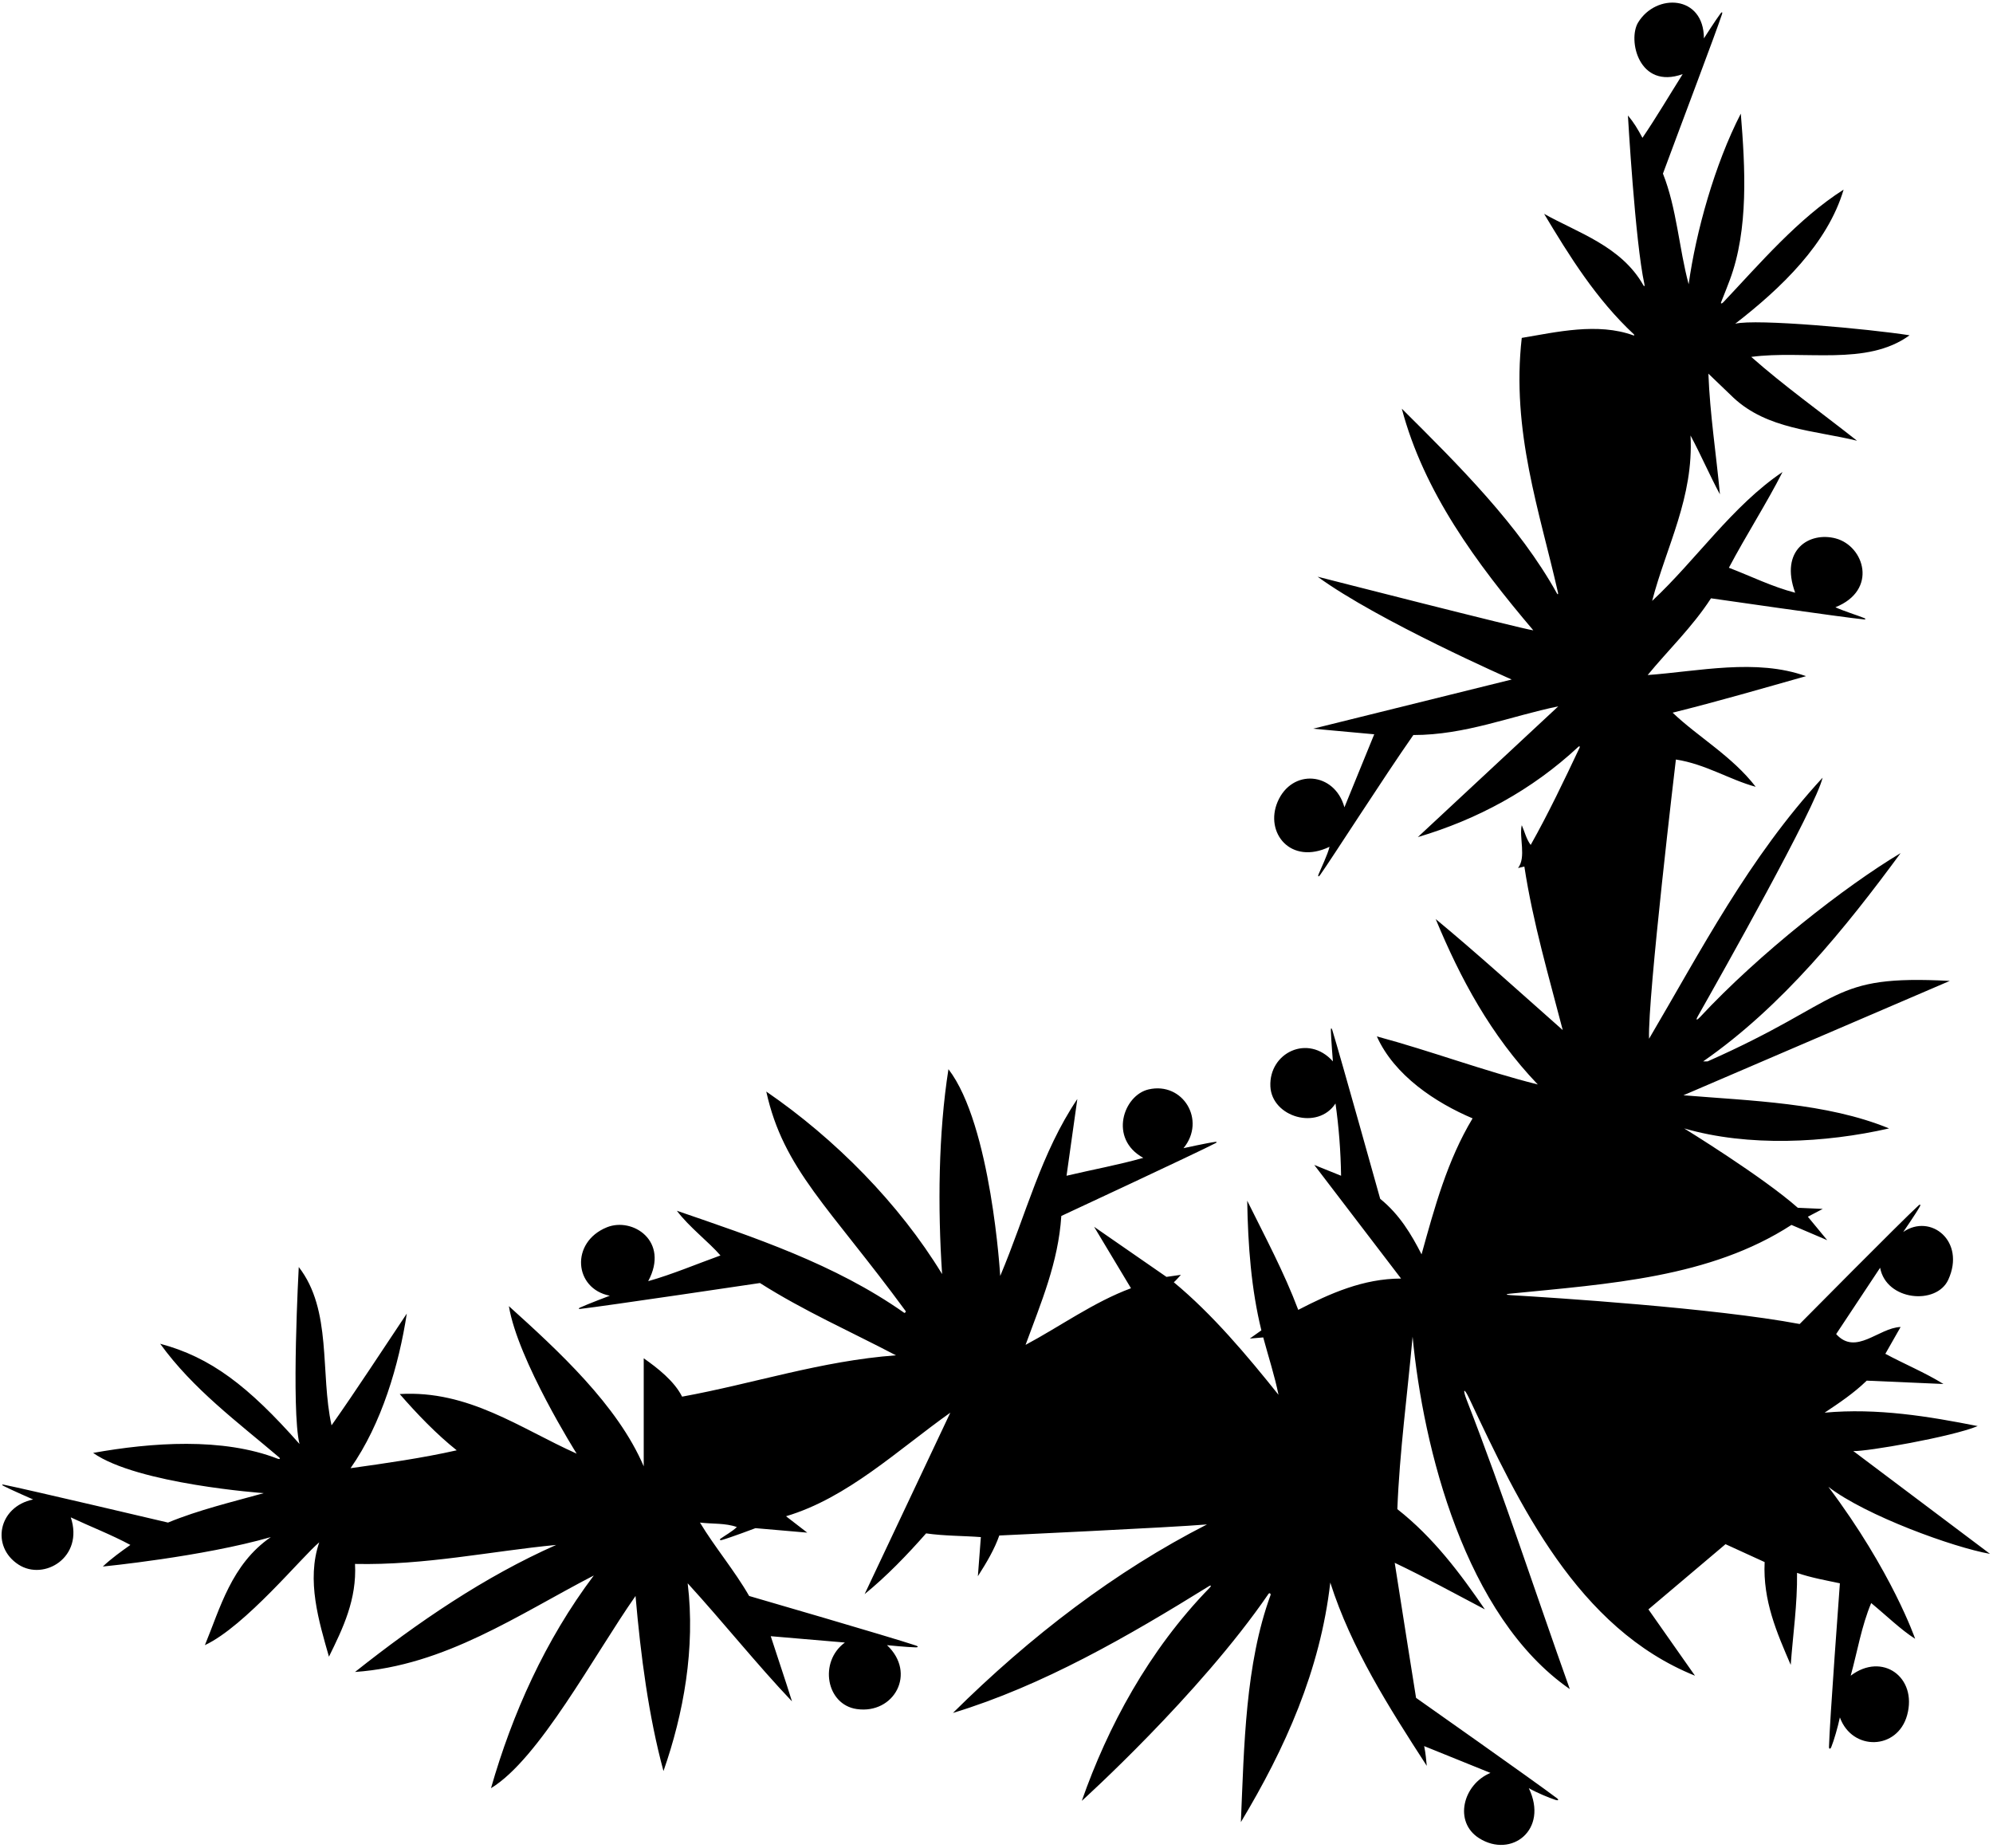 <?xml version="1.0" encoding="UTF-8"?>
<svg xmlns="http://www.w3.org/2000/svg" xmlns:xlink="http://www.w3.org/1999/xlink" width="535pt" height="496pt" viewBox="0 0 535 496" version="1.1">
<g id="surface1">
<path style=" stroke:none;fill-rule:nonzero;fill:rgb(0%,0%,0%);fill-opacity:1;" d="M 502.301 430.301 C 499.699 436.5 498.602 443.301 496.801 449.801 C 505.25 443.375 514.73 450.191 511.957 460.363 C 509.383 469.809 497.203 470.082 493.898 461 C 493.34 463.617 492.297 467.211 491.602 468.922 C 491.332 469.586 490.957 469.531 490.973 468.914 C 491.129 462.328 493.898 425 493.898 425 C 490.375 424.25 486.102 423.5 482.398 422.199 C 482.5 430.699 481.301 438.699 480.699 446.898 C 477 438.301 473.199 429.699 473.699 419.301 L 463.199 414.5 L 442.5 432 L 455 449.801 C 423.43 437.094 407.699 403.637 394.438 375.461 C 392.898 372.195 392.609 372.945 393.77 375.918 C 403.691 401.418 412.168 427.551 421.398 453.398 C 393.227 433.883 382.039 388.617 379.199 358.801 C 377.801 374.301 375.699 389.699 375.102 405.098 C 384.801 412.699 392.102 422.5 398.602 432 C 390.602 427.801 382.602 423.402 374.398 419.5 C 375.875 429.125 380.125 455.75 380.125 455.75 C 380.125 455.75 412.34 478.43 417.969 482.711 C 418.523 483.133 418.281 483.375 417.59 483.152 C 415.848 482.59 412.617 481.25 410.398 480 C 415.754 491.156 405.73 498.875 397.082 493.441 C 390.117 489.07 392.723 478.945 400.102 475.898 C 394.199 473.5 388.199 471.102 382.301 468.699 C 382.75 470.875 382.801 472.199 383 474 C 372.898 458.398 362.699 442.398 357.102 424.801 C 354.398 448.398 345 469.301 333.102 489.102 C 333.98 468.539 334.285 446.727 341.059 428.18 C 341.203 427.785 340.773 427.461 340.512 427.844 C 321.93 454.949 290.398 483.398 290.398 483.398 C 297.316 463.652 308.309 443.004 324.77 426.145 C 325.207 425.691 325.086 425.43 324.574 425.746 C 302.828 439.223 279.934 452.473 255.801 459.801 C 276.699 439.098 299.5 421.699 324 409.199 C 314.699 410 268.25 412.168 268.25 412.168 C 266.949 415.867 264.914 419.332 262.5 423.098 L 263.301 412.598 C 258.875 412.25 253.398 412.301 248.602 411.598 C 243.5 417.402 237.898 423.199 232.102 427.902 L 255.102 379.199 C 241 389.199 227.5 402.098 211 407 C 212.898 408.5 214.801 409.902 216.699 411.402 L 202.801 410.199 C 202.801 410.199 195.934 412.797 193.691 413.398 C 193.289 413.504 193.102 413.262 193.402 413.039 C 194.348 412.34 196.664 411.035 197.801 409.902 C 194.801 408.801 191.199 409.098 187.898 408.699 C 191.801 415.199 197.199 421.598 201.102 428.402 C 201.102 428.402 239.301 439.496 245.926 441.723 C 246.555 441.934 246.484 442.215 245.828 442.199 C 243.484 442.148 238.102 441.602 238.102 441.602 C 246.125 449.125 240.012 460.188 230 458.758 C 221.77 457.582 219.754 446.07 226.801 440.898 L 206.898 439.199 C 208.699 444.801 210.801 450.898 212.602 456.699 C 203.102 446.699 194.199 435.5 184.602 425 C 186.699 442.398 183.5 460 178.102 475.398 C 174.102 460.602 172 444.5 170.602 428.402 C 159.398 444.398 144.75 472.125 131.801 480 C 137.5 460.102 146.301 440.301 159.398 422.902 C 139.102 433.402 119.5 447.102 95.301 448.801 C 112.199 435.402 130.102 423.199 149.301 414.699 C 131.602 416.402 114.199 420.199 95.301 419.801 C 95.801 429.301 92.102 437 88.301 444.699 C 85.602 435.199 82.199 424.199 85.699 414 C 81.199 417.699 65.875 436.5 55 441.602 C 59.102 431.699 62.102 419.902 72.699 412.598 C 54.375 417.875 27.602 420.5 27.602 420.5 C 29.801 418.402 32.625 416.375 35 414.699 C 29.801 411.902 24.301 409.801 19 407.301 C 22.566 418 11.859 424.41 5 420 C -2.496 415.18 -0.504 404.438 8.898 402.5 C 8.898 402.5 2.957 399.902 0.895 398.836 C 0.453 398.605 0.48 398.422 0.984 398.523 C 6.957 399.707 45.102 408.699 45.102 408.699 C 53.301 405.301 62.5 403.125 70.801 400.801 C 70.801 400.801 36.875 398.375 25 390 C 40.656 387.195 59.766 385.797 74.57 391.57 C 75.086 391.773 75.316 391.527 74.922 391.191 C 63.754 381.684 51.789 372.871 43 360.699 C 56.5 364.301 66.625 372 80.398 387.602 C 78.125 378.375 80.199 340.102 80.199 340.102 C 89.199 351.699 85.898 368.5 89 382.602 C 95.898 372.801 102.5 362.602 109.199 352.602 C 107.102 366.301 102.5 382.125 94.102 394.102 C 103.398 392.801 113.301 391.398 122.602 389.301 C 117.199 385 112 379.602 107.301 374.199 C 125.801 373.102 139.602 383.398 154.801 390.199 C 154.801 390.199 139 365.125 136.602 350.602 C 149.898 362.602 165.801 377.199 172.801 393.602 L 172.801 364.602 C 176.5 367.199 181 370.699 183.102 374.898 C 202.301 371.398 220.398 365.301 240.5 363.801 C 228.301 357.398 215.801 351.898 204 344.398 C 204 344.398 162.176 350.625 155.809 351.34 C 155.293 351.398 155.219 351.215 155.637 351.023 C 157.641 350.082 163.699 347.801 163.699 347.801 C 154.062 345.945 153.035 333.434 162.922 329.434 C 169.801 326.652 179.797 333.129 174 343.898 C 180.398 342.102 187 339.301 193.398 337 C 190.301 333.398 185 329.398 181.699 325 C 202.383 332.125 224.043 339.25 242.711 352.383 C 242.906 352.52 243.262 352.133 243.09 351.898 C 222.617 323.98 210.289 313.902 205.699 293 C 224.199 305.699 241.398 323.102 252.898 342 C 251.699 324.102 251.898 304.199 254.602 287 C 266.102 301.91 268.5 342.5 268.5 342.5 C 275.5 325.875 279.398 309.602 289.199 295 L 286.301 315.602 C 293.625 313.875 300.199 312.699 306.898 310.801 C 297.562 305.664 301.566 293.984 308.328 292.426 C 317.531 290.305 323.863 300.699 317.699 308.199 C 317.699 308.199 324.152 306.773 326.25 306.508 C 326.645 306.461 326.723 306.629 326.375 306.812 C 321.535 309.355 284.898 326.398 284.898 326.398 C 284.102 338.898 279.398 349.801 275.301 361 C 284.5 356.102 293.602 349.5 303.602 345.801 L 293.699 329.301 L 313.125 342.75 L 317 342.199 C 316.375 342.875 315.75 343.625 315.102 344.199 C 325.5 352.801 334.801 363.898 343.199 374.398 C 342.199 369.398 340.5 364.199 339.102 359 L 335.5 359.301 L 338.602 357.102 C 335.898 346.102 335 334.398 334.801 322.301 C 339.602 332 344.699 341.5 348.5 351.602 C 357 347.199 366 343.199 376.102 343.199 L 352.801 312.699 L 360 315.602 C 359.898 309 359.398 302.5 358.5 296.199 C 353.727 303.52 341.395 299.836 341.02 291.617 C 340.605 282.59 351.137 277.434 357.801 284.898 C 357.801 284.898 357.324 279.023 357.254 276.562 C 357.234 275.91 357.441 275.852 357.641 276.496 C 359.723 283.223 370.5 321.801 370.5 321.801 C 375.699 326 378.898 331.398 381.602 336.699 C 385.102 324.102 388.5 311.5 395.301 300.199 C 385.398 296 374.301 288.699 369.602 278.199 C 384.102 282.102 398.398 287.5 412.801 291.102 C 400.102 277.801 392 262.602 385.398 246.699 C 396.398 255.801 408.301 266.602 419.5 276.5 C 415.801 262.199 411.5 247.699 409.199 232.602 L 407.5 233 C 409.75 230.125 407.75 224.75 408.5 221.5 C 409.301 223.301 409.699 225.199 410.898 226.801 C 415.621 218.422 419.875 209.48 424.023 200.703 C 424.184 200.367 423.969 200.203 423.703 200.449 C 411.176 212.137 396.465 220 380.602 224.699 L 418.301 189.602 C 405.602 192.199 393.398 197.301 379.398 197.301 C 371.453 208.641 357.516 230.457 354.348 234.898 C 353.969 235.434 353.711 235.305 353.938 234.738 C 354.621 233.035 356.375 229.477 356.898 227.301 C 346.441 232.32 339.434 223.5 342.961 215.23 C 346.801 206.23 358.27 207.18 360.898 216.699 L 368.898 197.102 L 352.5 195.602 L 405.801 182.398 C 405.801 182.398 370 166.699 353.699 154.801 C 353.699 154.801 408.398 168.801 411.602 169.199 C 396.25 151.125 382.199 132 376.301 109.699 C 391.629 124.93 407.824 141.027 417.965 159.324 C 418.145 159.648 418.328 159.52 418.238 159.129 C 413.32 137.328 405.648 115.754 408.5 90.699 C 417.859 89.141 428.836 86.535 438.461 90.02 C 438.707 90.109 438.809 89.941 438.617 89.762 C 428.43 80.262 421.27 68.684 414.5 57.398 C 423.371 62.414 435.223 66.035 441.164 76.602 C 441.387 76.992 441.547 76.836 441.422 76.27 C 438.926 64.895 437 31 437 31 C 438.602 32.898 439.625 34.625 440.898 37 C 444.699 31.398 448.102 25.602 451.699 19.898 C 439.91 24.109 436.895 10.699 439.734 6.039 C 444.57 -1.906 457.375 -1.375 457.398 10.301 C 457.398 10.301 460.492 5.453 461.867 3.605 C 462.203 3.152 462.445 3.219 462.266 3.773 C 460.641 8.727 451.254 33.48 446.398 46.602 C 450.102 55.898 450.699 66.602 453.301 76.301 C 455.25 62.25 460.289 44.117 467.301 30.5 C 468.484 44.988 469.422 61.551 464.359 75.117 C 463.98 76.133 462.793 79.23 462.035 81.066 C 461.809 81.625 462.242 81.52 462.617 81.121 C 472.387 70.766 482.762 58.605 494.898 50.898 C 490.602 65.398 478.199 77.301 465.801 86.898 C 471.375 85.5 501.801 88.301 512.602 90 C 501.102 98.398 484.301 93.898 470.102 95.801 C 478.801 103.5 489 110.801 498.5 118.301 C 486.961 115.504 474.445 115.23 465.352 106.777 C 464.359 105.852 458.602 100.301 458.602 100.301 C 459 111.102 460.699 121.898 461.699 132.699 C 459 127.699 456.602 122.102 453.801 116.898 C 454.699 133.5 447.301 146.699 443.5 161.301 C 455.301 150.301 465 135.801 478.5 126.699 C 474.301 135 468.699 143.699 464.102 152.398 C 470.102 154.699 475.699 157.5 481.898 159.102 C 477.664 147.559 485.746 142.637 492.809 144.535 C 500.477 146.602 504.156 158.418 492.699 163 C 494.664 163.945 498.836 165.242 500.449 165.914 C 500.887 166.094 500.832 166.312 500.371 166.27 C 494.816 165.738 459.301 160.602 459.301 160.602 C 454.25 168.375 447.801 174.5 442.301 181.199 C 456 180.199 471.398 176.699 484.801 181.5 C 473.102 184.801 461.102 188.301 449 191.301 C 455.801 197.801 465 203 471.301 211.199 C 464.301 209.301 457.773 205.074 449.875 203.875 C 449.875 203.875 442.25 267.875 442.672 278.828 C 456.66 255.082 469.367 230.328 489.254 208.754 C 487.488 216.562 461.91 261.941 455.805 272.711 C 454.973 274.176 455.707 273.703 456.309 273.062 C 472.293 255.891 495.328 237.887 510.199 229 C 495.5 249 478.398 270.199 457.199 284.898 L 458.398 284.898 C 495.773 268.352 490.762 261.586 523.398 263.301 L 451.898 294 C 470 295.5 490.301 296 507.102 302.898 C 490 306.801 469.301 307.898 452.102 302.898 C 452.102 302.898 473.102 315.801 482.602 324.199 L 489.301 324.5 L 485.301 326.602 L 490.5 332.898 L 480.898 328.801 C 459.047 342.98 431.91 344.613 405.266 347.262 C 404.477 347.34 403.832 347.551 405.512 347.648 C 416.57 348.301 460.008 351.059 483.102 355.398 C 483.102 355.398 510.426 327.777 515.047 323.543 C 515.438 323.184 515.648 323.355 515.355 323.879 C 514.219 325.902 510.898 330.699 510.898 330.699 C 518.25 325.625 527.727 333.145 523 343.5 C 519.84 350.422 506.344 349.172 504.699 340.301 L 492.898 358.102 C 498.199 364 504.301 356.398 510.199 356.199 L 506.102 363.398 C 511.102 366.102 516.699 368.398 521.699 371.5 L 501.102 370.602 C 497.602 374 493.699 376.602 489.801 379.199 C 503.898 377.898 517.801 380.199 530.898 382.801 C 523.898 385.699 500.898 389.699 497.5 389.5 L 534.199 417.098 C 524.5 415.402 500.875 406.875 490.801 399.098 C 507.871 421.793 514.102 439.902 514.102 439.902 C 510.301 437.5 506.199 433.5 502.301 430.301 "/>
<path style=" stroke:none;fill-rule:nonzero;fill:rgb(0%,0%,0%);fill-opacity:1;" d="M 513.602 340.602 C 514.898 341 516.602 340.801 517.699 339.801 C 518.5 338.801 518.898 337.301 518.398 336 C 517.602 333.199 513 333.102 511.898 335.801 C 511.398 337.5 511.602 339.801 513.602 340.602 "/>
<path style=" stroke:none;fill-rule:nonzero;fill:rgb(0%,0%,0%);fill-opacity:1;" d="M 491.762 158.852 C 496.449 159.59 497.125 152.574 493.164 151.898 C 488.727 151.137 486.445 158.012 491.762 158.852 "/>
<path style=" stroke:none;fill-rule:nonzero;fill:rgb(0%,0%,0%);fill-opacity:1;" d="M 461.625 156.875 C 461.625 156.875 475.5 160.234 478.801 160.758 C 479.242 160.824 479.305 160.648 478.941 160.488 C 476.051 159.23 462.898 154.801 462.898 154.801 L 461.625 156.875 "/>
<path style=" stroke:none;fill-rule:nonzero;fill:rgb(0%,0%,0%);fill-opacity:1;" d="M 351.129 218.438 C 345.859 218.84 347.09 226.117 351.852 225.324 C 356.109 224.613 356.109 218.059 351.129 218.438 "/>
<path style=" stroke:none;fill-rule:nonzero;fill:rgb(0%,0%,0%);fill-opacity:1;" d="M 372.898 197.301 L 371.5 197.301 C 371.5 197.301 365.867 210.422 364.109 214.969 C 363.746 215.906 363.941 215.996 364.398 215.105 C 366.656 210.688 372.898 197.301 372.898 197.301 "/>
<path style=" stroke:none;fill-rule:nonzero;fill:rgb(0%,0%,0%);fill-opacity:1;" d="M 350.484 284.883 C 346.312 285.402 346.098 292.461 351 291.91 C 355.75 291.375 355.719 284.234 350.484 284.883 "/>
<path style=" stroke:none;fill-rule:nonzero;fill:rgb(0%,0%,0%);fill-opacity:1;" d="M 365 318.125 C 365 318.125 362.453 303.055 361.355 298.02 C 361.133 296.996 360.828 297.043 360.879 298.062 C 361.113 302.727 362.312 316.438 362.312 316.438 C 362.312 316.438 363.117 316.996 365 318.125 "/>
<path style=" stroke:none;fill-rule:nonzero;fill:rgb(0%,0%,0%);fill-opacity:1;" d="M 313.371 305.523 C 317.449 305.395 317.973 298.719 313.117 298.551 C 308.148 298.379 307.379 305.707 313.371 305.523 "/>
<path style=" stroke:none;fill-rule:nonzero;fill:rgb(0%,0%,0%);fill-opacity:1;" d="M 285.801 319.898 C 291.43 318.473 301.59 315.281 304.621 314.117 C 305.199 313.895 305.094 313.707 304.434 313.848 C 301.199 314.531 291.414 317.172 286.102 318.5 C 286.102 319 286.102 319.5 285.801 319.898 "/>
<path style=" stroke:none;fill-rule:nonzero;fill:rgb(0%,0%,0%);fill-opacity:1;" d="M 162.805 336.871 C 157.859 338.289 161.242 345.258 165.719 343.438 C 169.875 341.75 167.359 335.566 162.805 336.871 "/>
<path style=" stroke:none;fill-rule:nonzero;fill:rgb(0%,0%,0%);fill-opacity:1;" d="M 197.301 339.801 C 196.602 339.5 196.301 338.602 195.398 338.898 C 195.398 338.898 182.051 343.488 178.031 345.078 C 177.301 345.367 177.43 345.535 178.27 345.32 C 182.844 344.145 197.301 339.801 197.301 339.801 "/>
<path style=" stroke:none;fill-rule:nonzero;fill:rgb(0%,0%,0%);fill-opacity:1;" d="M 10.176 407.164 C 6.332 405.125 2.758 411.367 6.5 413.625 C 10.629 416.117 14.82 409.625 10.176 407.164 "/>
<path style=" stroke:none;fill-rule:nonzero;fill:rgb(0%,0%,0%);fill-opacity:1;" d="M 39.75 411.625 C 39.75 411.625 25.969 406.934 22.422 405.965 C 21.918 405.824 21.836 405.992 22.293 406.223 C 25.344 407.781 37.398 413 37.398 413 L 39.75 411.625 "/>
<path style=" stroke:none;fill-rule:nonzero;fill:rgb(0%,0%,0%);fill-opacity:1;" d="M 233.941 452.055 C 238.375 453 239.789 446.016 235.113 445.199 C 230.055 444.316 228.926 450.984 233.941 452.055 "/>
<path style=" stroke:none;fill-rule:nonzero;fill:rgb(0%,0%,0%);fill-opacity:1;" d="M 204.25 433.75 L 205.699 436.598 C 205.699 436.598 219.602 438.082 223.746 438.254 C 224.496 438.285 224.445 438 223.734 437.816 C 219.367 436.691 204.25 433.75 204.25 433.75 "/>
<path style=" stroke:none;fill-rule:nonzero;fill:rgb(0%,0%,0%);fill-opacity:1;" d="M 105.102 395.301 L 91 396.699 C 93.199 390.801 96.398 384.199 98.398 379.199 C 98.398 379.199 91.125 387.375 88.25 391 C 86.672 386.285 85.434 382.742 84.199 377.801 L 84 393.801 C 84 393.801 77.898 389.301 75.398 387.801 L 81.801 398.199 C 77.102 397.199 72.398 396.199 67.699 395.301 L 79.398 402 L 65.801 407.801 C 71.102 407.402 76.602 406.598 81.801 406.598 L 77.301 414.699 L 89.801 404.199 L 90.199 421.402 C 94.199 416.699 92.75 409.125 93.75 403.125 L 105.102 395.301 "/>
<path style=" stroke:none;fill-rule:nonzero;fill:rgb(0%,0%,0%);fill-opacity:1;" d="M 150.25 403.207 C 150.734 403.203 150.789 402.797 150.332 402.598 C 141.48 398.723 132.562 395.051 124.102 390.199 L 97.898 405.098 L 97 410.902 C 113.82 406.332 133.195 403.367 150.25 403.207 "/>
<path style=" stroke:none;fill-rule:nonzero;fill:rgb(0%,0%,0%);fill-opacity:1;" d="M 198.199 403.699 C 191 403.098 184.301 404.598 177.801 405.098 C 183.398 398.801 181.625 385.375 178.301 382.102 L 175 403 C 169.5 394.301 164.199 386 155.5 379 C 159.156 386.984 164.383 394.41 169.938 401.641 C 170.16 401.93 169.93 402.371 169.691 402.207 C 160.961 396.223 151.023 392.934 140.898 390.5 C 149.301 398.328 158.793 403.512 168.945 407.273 C 169.43 407.453 169.469 407.859 169 407.891 C 160.324 408.461 151.242 409.285 143.402 410.434 C 143.031 410.488 143.098 410.719 143.496 410.777 C 150.316 411.777 157.312 412.422 164.398 412.801 C 153.75 415.25 147.816 420.773 141.801 426.199 C 141.801 426.199 164.352 416.348 168.578 414.637 C 168.953 414.484 169.105 414.785 168.828 415.086 C 163.676 420.684 163.121 428.094 160.988 434.914 C 160.867 435.312 161.094 435.473 161.34 435.16 C 165.973 429.234 170.426 422.988 174.699 417.098 C 174.5 425.598 176.5 433.402 179.5 440.398 C 179.5 440.398 181 423.625 177.801 414.5 C 183.102 418.5 187.898 423.598 194.199 425.301 C 189.699 419.5 185 413.801 180 408.199 C 180 408.199 193.102 407.301 198.199 403.699 "/>
<path style=" stroke:none;fill-rule:nonzero;fill:rgb(0%,0%,0%);fill-opacity:1;" d="M 239.5 378 C 222 381.801 202.301 380.199 184.801 377.5 C 186.801 385.301 186.699 392.199 184.602 399.801 C 191 400.402 200 399.199 205.699 403.699 L 239.5 378 "/>
<path style=" stroke:none;fill-rule:nonzero;fill:rgb(0%,0%,0%);fill-opacity:1;" d="M 402.82 488.539 C 406.805 491.355 410.906 484.953 406.773 482.586 C 402.84 480.336 398.875 485.75 402.82 488.539 "/>
<path style=" stroke:none;fill-rule:nonzero;fill:rgb(0%,0%,0%);fill-opacity:1;" d="M 381 462.5 L 381.801 465.801 C 381.801 465.801 393.941 471.051 397.762 472.465 C 398.469 472.727 398.543 472.492 397.906 472.098 C 394.148 469.77 381 462.5 381 462.5 "/>
<path style=" stroke:none;fill-rule:nonzero;fill:rgb(0%,0%,0%);fill-opacity:1;" d="M 486.25 356 L 490.5 356.875 C 494.184 352.699 500.117 343.699 501.516 341.047 C 501.762 340.586 501.52 340.469 501.148 340.805 C 498.188 343.496 486.25 356 486.25 356 "/>
<path style=" stroke:none;fill-rule:nonzero;fill:rgb(0%,0%,0%);fill-opacity:1;" d="M 403.785 354.785 C 402.785 354.461 402.566 354.82 403.449 355.332 C 420.629 365.328 437.441 376.316 453.801 388.301 L 469.699 386.199 C 461.301 379.301 451.898 373.102 444.199 366.199 L 475.199 376.102 L 485 369.602 C 456.895 367.965 429.434 363.086 403.785 354.785 "/>
<path style=" stroke:none;fill-rule:nonzero;fill:rgb(0%,0%,0%);fill-opacity:1;" d="M 439.199 328.801 C 437.102 324.699 435.398 320.398 433.398 316.301 C 423.559 326.613 411.57 335.492 400.738 343.281 C 400.121 343.723 400.535 343.91 401.352 343.57 C 413.848 338.352 426.434 333.398 439.199 328.801 "/>
<path style=" stroke:none;fill-rule:nonzero;fill:rgb(0%,0%,0%);fill-opacity:1;" d="M 441.801 315.602 L 441.301 305 L 438.199 309.602 L 441.801 315.602 "/>
<path style=" stroke:none;fill-rule:nonzero;fill:rgb(0%,0%,0%);fill-opacity:1;" d="M 469.699 324 C 461.398 320.398 453.699 315.102 446.102 309.801 L 448.301 326.602 C 455.102 325.102 462.5 324.801 469.699 324 "/>
<path style=" stroke:none;fill-rule:nonzero;fill:rgb(0%,0%,0%);fill-opacity:1;" d="M 444 300.199 C 443.602 301.801 441.699 303 442.102 304.602 L 453.301 309.602 L 444 300.199 "/>
<path style=" stroke:none;fill-rule:nonzero;fill:rgb(0%,0%,0%);fill-opacity:1;" d="M 446.102 295.699 L 444.699 298.801 C 452.398 300 460.699 301.199 468.699 300 L 446.102 295.699 "/>
<path style=" stroke:none;fill-rule:nonzero;fill:rgb(0%,0%,0%);fill-opacity:1;" d="M 453.324 10.648 C 455.066 6.82 448.621 3.84 446.93 7.789 C 445.078 12.105 451.32 15.062 453.324 10.648 "/>
<path style=" stroke:none;fill-rule:nonzero;fill:rgb(0%,0%,0%);fill-opacity:1;" d="M 442.301 39.102 L 443.625 41.25 C 446.68 36.16 451.434 26.074 452.629 23.129 C 452.844 22.602 452.684 22.539 452.395 22.973 C 450.273 26.098 442.301 39.102 442.301 39.102 "/>
<path style=" stroke:none;fill-rule:nonzero;fill:rgb(0%,0%,0%);fill-opacity:1;" d="M 432.199 94.602 C 436.301 98.699 442.301 98.801 448.102 98.199 C 451.301 102.199 453.801 107 456.699 111.398 C 456.602 106.602 456 101.602 456.199 97 C 461.898 99.699 467.398 103 473 105.898 L 459.301 94.102 C 464.75 93.5 470.199 92.699 475.398 91.5 L 458.898 89.801 C 461.398 87 463.801 84.301 466.301 81.602 C 462.75 83.25 459.699 84.977 456 86.375 L 459.102 73.5 L 451.699 85.199 C 450.375 80 449 75.375 447.102 71.102 L 447.102 87.102 C 444.301 85.602 441.898 83.398 439.199 81.898 C 442.199 86.398 445.5 90.75 448.801 95.301 L 432.199 94.602 "/>
<path style=" stroke:none;fill-rule:nonzero;fill:rgb(0%,0%,0%);fill-opacity:1;" d="M 430.801 154.102 C 435.102 138.199 442.301 123.5 450 109 L 445.898 100.801 C 433 99.5 419.5 99.699 409.398 91.5 C 420.102 110.801 427.602 131.801 430.801 154.102 "/>
<path style=" stroke:none;fill-rule:nonzero;fill:rgb(0%,0%,0%);fill-opacity:1;" d="M 426.898 193.5 C 428.898 197.102 426.5 201.301 426.199 205.199 L 433.699 195.102 C 437.199 196.199 441.898 196.102 445.199 196.102 L 437.301 192 C 440.898 189.699 444.699 187.801 448.301 185.5 C 443.102 185.801 432.699 187 432.699 187 C 436.5 181 442.5 176 444.699 169.5 C 441.5 172.5 439.25 174.75 436.102 177.602 L 436.801 162 C 434.102 165.699 431.898 169.699 428.898 173.102 C 426.699 167.102 425.5 160.801 423.301 154.801 C 422.699 161.602 425.301 167.398 426 173.301 C 421.898 169.602 417.699 166.199 413.699 162.301 L 422.602 177.602 C 418.898 177.398 415.301 177.102 411.602 176.898 C 415.699 179 420.199 180.699 423.801 183.398 C 418.125 184.125 414.102 186.398 409.199 187.898 L 425.699 187.199 C 423.5 191.199 420.699 195 418.301 199 L 426.898 193.5 "/>
<path style=" stroke:none;fill-rule:nonzero;fill:rgb(0%,0%,0%);fill-opacity:1;" d="M 431.301 274.301 C 429.898 247.699 439.199 225.5 448.5 203.301 L 435.25 199.562 C 430.551 210.262 420.602 220.398 412.102 229.5 L 431.301 274.301 "/>
<path style=" stroke:none;fill-rule:nonzero;fill:rgb(0%,0%,0%);fill-opacity:1;" d="M 408.199 297.398 C 414.699 301.801 423 301.699 430.801 302.898 C 435.301 300.102 447.484 293.504 449.133 292.77 C 457.453 289.047 465.812 285.438 473.758 280.887 C 474.879 280.246 474.664 279.875 473.449 280.375 C 464.047 284.23 454.586 288.523 445.199 291.801 C 449.785 287.695 458.598 279.445 463.5 274.375 C 464.691 273.145 465.277 272.152 462.938 274.172 C 458.148 278.309 447.277 287.922 443.875 290.625 C 442.461 291.75 442.113 291.488 442.484 290.949 C 447.18 284.105 450.105 276.16 452.602 268.301 C 446.301 275 444 283.398 439.699 290.898 C 438.199 282.602 439.898 273 438 265 C 434.699 274.199 434.199 285.801 435.602 295.699 C 431.301 287.199 430.398 277.398 423.602 270 C 425.398 280.199 430.102 289.199 434.398 298.301 L 433.898 298.801 C 426.699 290.301 417.5 284.801 409.398 277.398 C 414.223 286.668 423.07 293.785 431.289 299.691 C 431.762 300.031 431.578 300.438 431.016 300.309 C 423.879 298.688 416.168 297.398 408.199 297.398 "/>
<path style=" stroke:none;fill-rule:nonzero;fill:rgb(0%,0%,0%);fill-opacity:1;" d="M 391.039 340.156 C 400.68 328.75 410.555 316 423.102 307.699 C 414.801 306.5 406.801 304.602 399.102 301.898 C 399.758 316.07 395.656 328.305 390.355 339.926 C 390.008 340.684 390.457 340.844 391.039 340.156 "/>
<path style=" stroke:none;fill-rule:nonzero;fill:rgb(0%,0%,0%);fill-opacity:1;" d="M 349.875 378.875 C 352.25 376 351.625 373.625 350.102 373 L 349.875 378.875 "/>
<path style=" stroke:none;fill-rule:nonzero;fill:rgb(0%,0%,0%);fill-opacity:1;" d="M 354.898 368.398 C 358.301 362.301 364.5 356.102 369.602 351.801 C 363.398 354.102 357.199 356.199 350.602 357.398 L 354.898 368.398 "/>
<path style=" stroke:none;fill-rule:nonzero;fill:rgb(0%,0%,0%);fill-opacity:1;" d="M 330.898 372.699 C 334.801 379.102 340 384.801 344.898 390.699 C 345.398 388.602 346.25 385.75 346.801 384.5 C 341.398 380.699 336.602 375.699 330.898 372.699 "/>
<path style=" stroke:none;fill-rule:nonzero;fill:rgb(0%,0%,0%);fill-opacity:1;" d="M 286.5 366.699 C 286.5 366.699 296.105 369.074 297.977 369.484 C 309.785 372.07 320.797 376.605 331.062 383.023 C 331.68 383.41 331.742 383.121 331.176 382.574 C 321.121 372.855 314.191 361.789 306.898 350.898 L 286.5 366.699 "/>
<path style=" stroke:none;fill-rule:nonzero;fill:rgb(0%,0%,0%);fill-opacity:1;" d="M 264.898 385.398 C 262.301 392.102 258.398 398.598 254.898 404.402 L 263.699 403 L 264.898 385.398 "/>
<path style=" stroke:none;fill-rule:nonzero;fill:rgb(0%,0%,0%);fill-opacity:1;" d="M 269 389.801 C 269.801 385.5 271.199 381.398 272.398 377.301 C 276.199 377.102 279.875 375.5 282.699 373.699 L 274.5 372.699 L 282.699 362.199 L 268.102 370.301 C 269.699 363.301 274.125 353.75 272.898 349.199 C 271.301 353 267.602 360.5 267.602 360.5 C 265.699 355.699 263.699 350.699 261.801 346.102 C 260.801 350.602 260.102 355.199 258.699 359.5 C 254.5 354.801 250.199 350.102 246 345.398 C 247.5 351.102 255.801 361 255.801 361 C 250.398 359.398 244.625 356.875 239.5 356.398 L 254.898 366 C 251 367.375 247.25 368.625 243.102 370.602 L 258 371 C 254.102 374.699 248.625 377.75 245.5 381.602 L 261.301 373.898 C 260.5 378.602 259.801 383.301 258.699 387.801 L 264.898 378.699 C 268.102 381.699 267.699 386.102 269 389.801 "/>
<path style=" stroke:none;fill-rule:nonzero;fill:rgb(0%,0%,0%);fill-opacity:1;" d="M 271.699 401.801 C 290 400.625 309.398 398.902 328.5 397.902 C 328.5 397.902 289.801 380.602 285.102 379 C 282.25 379.375 278.5 380.375 275.699 381.602 C 275.5 388.801 273.199 395.602 271.699 401.801 "/>
<path style=" stroke:none;fill-rule:nonzero;fill:rgb(0%,0%,0%);fill-opacity:1;" d="M 359.699 408.199 L 368.602 410.902 C 368.5 409.625 368.375 408.375 367.898 406.801 C 365.699 405.5 363.199 404.402 361.398 402.699 C 363.398 401.902 365.602 401.598 367.699 400.801 L 367.398 395.801 L 362.398 398.402 C 359.199 393.5 357 387.898 354.199 383 L 345.102 391.898 L 326.102 387.102 C 328.801 394 336.898 395.199 341 399.801 L 317.699 403.699 C 324.32 405.234 331.121 406.492 338.023 405.535 C 338.312 405.492 338.34 405.723 338.059 405.891 C 332.227 409.316 326.309 413.695 322.301 419.801 L 341.301 410.598 L 331.199 424.301 C 337.125 422.75 342.602 415.402 347.5 409.902 C 347.301 418.801 347.102 428.301 345.801 437 C 350.898 430 352.398 421.098 355.699 413.5 C 358.801 419 360.5 425.699 366.898 429.098 C 364.5 422.199 361.199 415.301 359.699 408.199 "/>
<path style=" stroke:none;fill-rule:nonzero;fill:rgb(0%,0%,0%);fill-opacity:1;" d="M 371.254 360.281 C 367.855 364.836 358.301 378.5 358.301 378.5 L 360.5 386.199 L 367.898 377.5 C 368.672 371.758 369.809 366.238 371.691 360.938 C 371.801 360.637 371.438 360.035 371.254 360.281 "/>
<path style=" stroke:none;fill-rule:nonzero;fill:rgb(0%,0%,0%);fill-opacity:1;" d="M 396.898 369.602 L 391.699 356.199 L 412.102 368.898 L 395 352.301 C 396.699 351.961 398.613 352.125 400.5 352.121 C 400.836 352.121 400.961 351.777 400.684 351.621 C 398.859 350.613 396.75 349.785 394.301 349.199 C 396.375 348.375 398.75 347.875 399.801 346.801 L 391.398 347.301 C 394 344 397.801 340.5 399.801 337.699 C 395.125 339.625 384.699 349.398 384.699 349.398 L 390 325.398 C 387.875 327.25 385.625 332.75 381.75 340.75 C 379.551 336.148 375.301 333 371 330.199 L 380.898 344.602 C 378.25 344.625 366.699 347.301 366.699 347.301 L 375.602 348.699 C 373.5 350.75 371.375 353.125 369.602 356.602 L 378 349.898 C 376.125 355 375.125 360.25 375.602 364.301 C 377.801 359.898 376.602 353.699 381.602 350.898 C 383.375 361.875 384.625 373.25 387.801 381.801 L 388.301 359.5 L 396.898 369.602 "/>
<path style=" stroke:none;fill-rule:nonzero;fill:rgb(0%,0%,0%);fill-opacity:1;" d="M 454.301 409.902 C 450.301 407.402 446.301 404.5 442.301 401.801 C 437.898 402.402 433.398 403.402 429.102 403.699 C 431.699 401.801 434.398 399.801 437 397.902 C 422.398 386.398 408.699 374.5 395.5 360.5 C 399.602 368.898 404.301 377.199 409.398 385.199 L 441.301 430.301 C 443.102 422.5 449.699 415.902 454.301 409.902 "/>
<path style=" stroke:none;fill-rule:nonzero;fill:rgb(0%,0%,0%);fill-opacity:1;" d="M 474.199 401 C 472.5 401 472.801 403 474.199 403.199 L 474.199 401 "/>
<path style=" stroke:none;fill-rule:nonzero;fill:rgb(0%,0%,0%);fill-opacity:1;" d="M 486.5 412.098 L 480.699 400.801 L 481.199 408 C 482.5 409.375 485.5 411.402 486.5 412.098 "/>
<path style=" stroke:none;fill-rule:nonzero;fill:rgb(0%,0%,0%);fill-opacity:1;" d="M 488.898 405.098 C 488.625 400.5 487.25 396.25 485.699 391.398 L 498.699 397.402 C 496.875 394.5 491.5 390 487.199 386.898 C 490.199 386.199 493.301 385.398 496.301 384.699 C 492.75 383 486.375 382.75 480 382.602 L 492 370.801 C 485.898 371 482 376.5 477.301 380.199 L 463.398 377.5 L 474 386.898 C 469.199 389 464.199 390.398 459.301 392.199 L 460.5 392.875 C 466.375 392 470.129 391.199 473.699 391.199 C 472.102 393.801 470.398 396.5 468.699 399.098 C 469.125 399.375 469.699 399.801 470.102 400.098 L 477.301 393.801 L 478.102 404.402 C 479.398 400.598 480.477 397.598 481.375 393 C 484.375 397.098 486 401 488.898 405.098 "/>
<path style=" stroke:none;fill-rule:nonzero;fill:rgb(0%,0%,0%);fill-opacity:1;" d="M 500.52 463.301 C 504.734 464.375 506.352 457.109 501.891 456.41 C 497.621 455.742 497.125 462.434 500.52 463.301 "/>
<path style=" stroke:none;fill-rule:nonzero;fill:rgb(0%,0%,0%);fill-opacity:1;" d="M 499.898 428.402 L 497.25 426 C 497.25 426 495.324 441.184 494.93 446.09 C 494.855 447.047 495.172 446.988 495.453 446.012 C 496.773 441.406 499.898 428.402 499.898 428.402 "/>
</g>
</svg>

